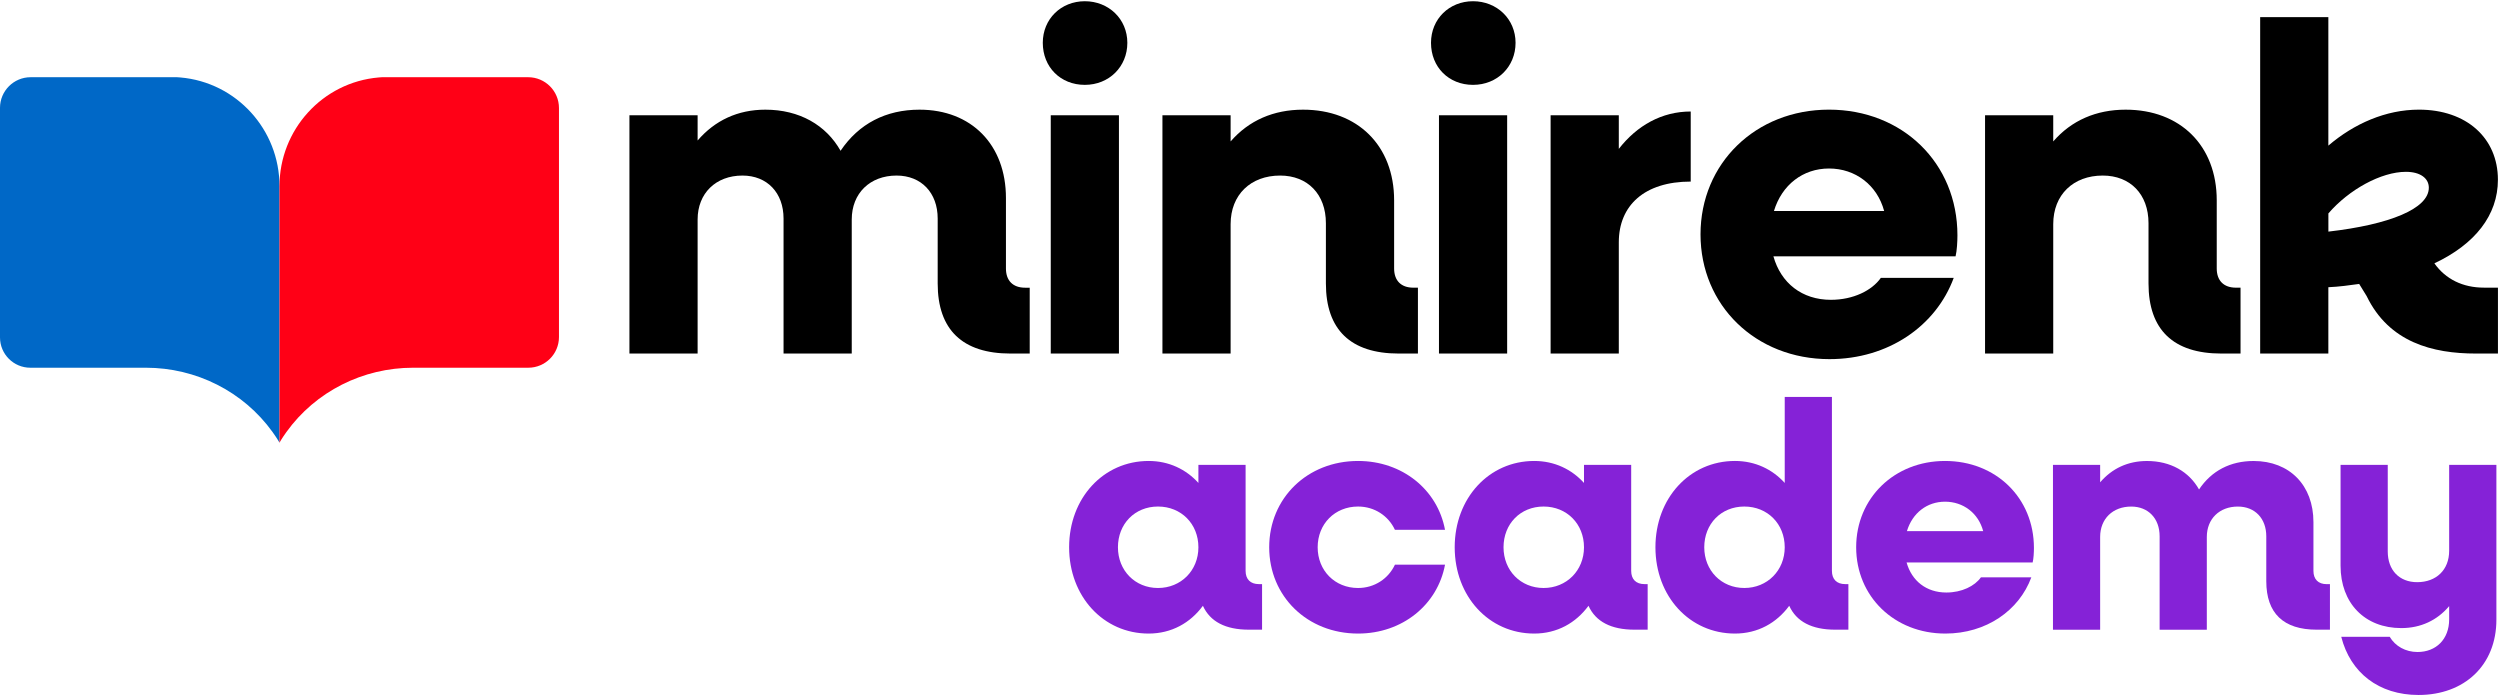 <svg width="259" height="72" viewBox="0 0 259 72" fill="none" xmlns="http://www.w3.org/2000/svg">
<path d="M106.678 29.803V36.628H104.693C99.707 36.628 97.144 34.158 97.144 29.369V22.64C97.144 19.977 95.449 18.188 92.886 18.188C90.126 18.188 88.241 20.027 88.241 22.737V36.628H81.176V22.64C81.176 19.977 79.481 18.188 76.918 18.188C74.158 18.188 72.273 20.027 72.273 22.737V36.628H65.209V11.943H72.273V14.556C74.065 12.474 76.434 11.362 79.291 11.362C82.825 11.362 85.581 12.961 87.083 15.621C88.972 12.814 91.779 11.362 95.263 11.362C100.635 11.362 104.216 14.994 104.216 20.511V27.82C104.216 29.079 104.94 29.806 106.202 29.806H106.686L106.678 29.803Z" fill="black"/>
<path d="M108.033 4.436C108.033 1.966 109.922 0.127 112.388 0.127C114.854 0.127 116.793 1.966 116.793 4.436C116.793 6.906 114.904 8.792 112.388 8.792C109.872 8.792 108.033 6.953 108.033 4.436ZM108.858 11.94H115.922V36.625H108.858V11.94Z" fill="black"/>
<path d="M146.897 29.803V36.628H144.912C139.926 36.628 137.363 34.158 137.363 29.369V23.124C137.363 20.124 135.474 18.188 132.621 18.188C129.571 18.188 127.492 20.174 127.492 23.221V36.628H120.428V11.943H127.492V14.653C129.381 12.474 131.944 11.362 134.994 11.362C140.657 11.362 144.431 15.091 144.431 20.751V27.817C144.431 29.075 145.159 29.803 146.417 29.803H146.901H146.897Z" fill="black"/>
<path d="M148.252 4.436C148.252 1.966 150.141 0.127 152.607 0.127C155.073 0.127 157.012 1.966 157.012 4.436C157.012 6.906 155.123 8.792 152.607 8.792C150.091 8.792 148.252 6.953 148.252 4.436ZM149.077 11.94H156.141V36.625H149.077V11.94Z" fill="black"/>
<path d="M175.159 11.552V18.812C170.367 18.812 167.708 21.282 167.708 25.103V36.625H160.643V11.939H167.708V15.424C169.596 13.004 172.159 11.552 175.159 11.552Z" fill="black"/>
<path d="M202.6 26.559H183.726C184.5 29.319 186.679 31.061 189.679 31.061C192.002 31.061 193.937 30.093 194.858 28.785H202.407C200.568 33.771 195.633 37.206 189.532 37.206C181.887 37.206 176.174 31.638 176.174 24.282C176.174 16.926 181.883 11.359 189.482 11.359C197.081 11.359 202.79 16.876 202.79 24.379C202.79 25.006 202.74 25.978 202.597 26.559H202.6ZM183.776 21.863H195.199C194.471 19.152 192.199 17.457 189.489 17.457C186.779 17.457 184.6 19.152 183.779 21.863H183.776Z" fill="black"/>
<path d="M232.12 29.803V36.628H230.135C225.149 36.628 222.586 34.158 222.586 29.369V23.124C222.586 20.124 220.697 18.188 217.844 18.188C214.794 18.188 212.715 20.174 212.715 23.221V36.628H205.651V11.943H212.715V14.653C214.604 12.474 217.167 11.362 220.217 11.362C225.88 11.362 229.654 15.091 229.654 20.751V27.817C229.654 29.075 230.382 29.803 231.64 29.803H232.124H232.12Z" fill="black"/>
<path d="M257.336 29.803H258.787V36.628H256.511C252.009 36.628 247.508 35.467 245.185 30.674L244.411 29.416C243.396 29.559 242.328 29.706 241.217 29.756V36.628H234.153V1.776H241.217V15.087C243.88 12.81 247.171 11.359 250.604 11.359C255.54 11.359 258.784 14.313 258.784 18.618C258.784 22.296 256.411 25.297 252.203 27.282C253.364 28.928 255.156 29.799 257.332 29.799L257.336 29.803ZM241.221 23.995C247.561 23.267 251.626 21.622 251.626 19.446C251.626 18.478 250.755 17.801 249.253 17.801C246.687 17.801 243.35 19.64 241.221 22.11V23.999V23.995Z" fill="black"/>
<path d="M130.75 60.514V65.235H129.378C126.965 65.235 125.36 64.397 124.621 62.758C123.317 64.533 121.374 65.637 118.997 65.637C114.309 65.637 110.761 61.787 110.761 56.696C110.761 51.606 114.309 47.756 118.997 47.756C121.105 47.756 122.883 48.627 124.155 50.032V48.157H129.044V59.141C129.044 60.012 129.546 60.514 130.417 60.514H130.75ZM124.155 56.696C124.155 54.284 122.381 52.477 119.969 52.477C117.557 52.477 115.818 54.284 115.818 56.696C115.818 59.109 117.592 60.916 119.969 60.916C122.345 60.916 124.155 59.109 124.155 56.696Z" fill="#8522D7"/>
<path d="M131.489 56.696C131.489 51.606 135.439 47.756 140.697 47.756C145.284 47.756 148.933 50.735 149.704 54.889H144.514C143.844 53.448 142.403 52.477 140.697 52.477C138.284 52.477 136.51 54.284 136.51 56.696C136.51 59.109 138.284 60.916 140.697 60.916C142.403 60.916 143.844 59.944 144.514 58.503H149.704C148.933 62.654 145.284 65.637 140.697 65.637C135.439 65.637 131.489 61.787 131.489 56.696Z" fill="#8522D7"/>
<path d="M170.697 60.514V65.235H169.324C166.912 65.235 165.306 64.397 164.568 62.758C163.263 64.533 161.32 65.637 158.944 65.637C154.256 65.637 150.707 61.787 150.707 56.696C150.707 51.606 154.256 47.756 158.944 47.756C161.052 47.756 162.829 48.627 164.102 50.032V48.157H168.991V59.141C168.991 60.012 169.493 60.514 170.364 60.514H170.697ZM164.102 56.696C164.102 54.284 162.328 52.477 159.915 52.477C157.503 52.477 155.765 54.284 155.765 56.696C155.765 59.109 157.539 60.916 159.915 60.916C162.292 60.916 164.102 59.109 164.102 56.696Z" fill="#8522D7"/>
<path d="M191.493 60.514V65.235H190.12C187.708 65.235 186.102 64.396 185.364 62.758C184.059 64.533 182.116 65.637 179.74 65.637C175.052 65.637 171.503 61.787 171.503 56.696C171.503 51.606 175.052 47.755 179.74 47.755C181.848 47.755 183.625 48.627 184.898 50.032V41.123H189.787V59.141C189.787 60.012 190.288 60.514 191.159 60.514H191.493ZM184.898 56.696C184.898 54.283 183.124 52.477 180.711 52.477C178.299 52.477 176.561 54.283 176.561 56.696C176.561 59.109 178.335 60.915 180.711 60.915C183.088 60.915 184.898 59.109 184.898 56.696Z" fill="#8522D7"/>
<path d="M210.579 58.27H197.522C198.056 60.177 199.565 61.385 201.64 61.385C203.246 61.385 204.586 60.715 205.224 59.811H210.446C209.174 63.26 205.758 65.637 201.539 65.637C196.249 65.637 192.299 61.787 192.299 56.696C192.299 51.606 196.249 47.756 201.507 47.756C206.765 47.756 210.715 51.574 210.715 56.764C210.715 57.198 210.683 57.868 210.583 58.27H210.579ZM197.554 55.022H205.457C204.955 53.147 203.382 51.975 201.507 51.975C199.633 51.975 198.127 53.147 197.557 55.022H197.554Z" fill="#8522D7"/>
<path d="M241.382 60.514V65.235H240.009C236.561 65.235 234.787 63.529 234.787 60.213V55.56C234.787 53.717 233.615 52.48 231.841 52.48C229.934 52.48 228.626 53.753 228.626 55.628V65.239H223.737V55.56C223.737 53.717 222.565 52.48 220.791 52.48C218.88 52.48 217.575 53.753 217.575 55.628V65.239H212.687V48.161H217.575V49.968C218.816 48.526 220.454 47.759 222.429 47.759C224.873 47.759 226.78 48.863 227.819 50.706C229.124 48.763 231.067 47.759 233.479 47.759C237.196 47.759 239.672 50.272 239.672 54.087V59.145C239.672 60.016 240.174 60.518 241.045 60.518H241.379L241.382 60.514Z" fill="#8522D7"/>
<path d="M258.626 48.157V64.196C258.626 68.917 255.311 72 250.558 72C246.44 72 243.493 69.688 242.554 65.974H247.576C248.146 66.945 249.217 67.548 250.454 67.548C252.361 67.548 253.733 66.243 253.733 64.167V62.794C252.493 64.267 250.787 65.07 248.776 65.07C244.991 65.07 242.482 62.493 242.482 58.607V48.161H247.371V57.134C247.371 59.077 248.576 60.313 250.418 60.313C252.393 60.313 253.733 59.041 253.733 57.066V48.157H258.622H258.626Z" fill="#8522D7"/>
<path d="M28.954 45.861C28.954 45.861 28.716 45.425 28.238 44.761C25.212 40.548 20.3 38.096 15.115 38.096H3.141C1.408 38.096 0 36.691 0 34.955V11.172C0 9.422 1.422 8 3.172 8H18.342C18.342 8 18.467 8.003 18.685 8.024C24.503 8.529 28.954 13.437 28.954 19.276V45.861Z" fill="#0068C7"/>
<path d="M28.954 45.861C28.954 45.861 29.193 45.425 29.67 44.761C32.697 40.548 37.608 38.096 42.793 38.096H54.73C56.487 38.096 57.909 36.674 57.909 34.917V11.189C57.909 9.429 56.48 8 54.719 8H39.566C39.566 8 39.449 8.003 39.231 8.024C33.406 8.526 28.954 13.441 28.954 19.29V45.861Z" fill="#FF0016"/>
</svg>

